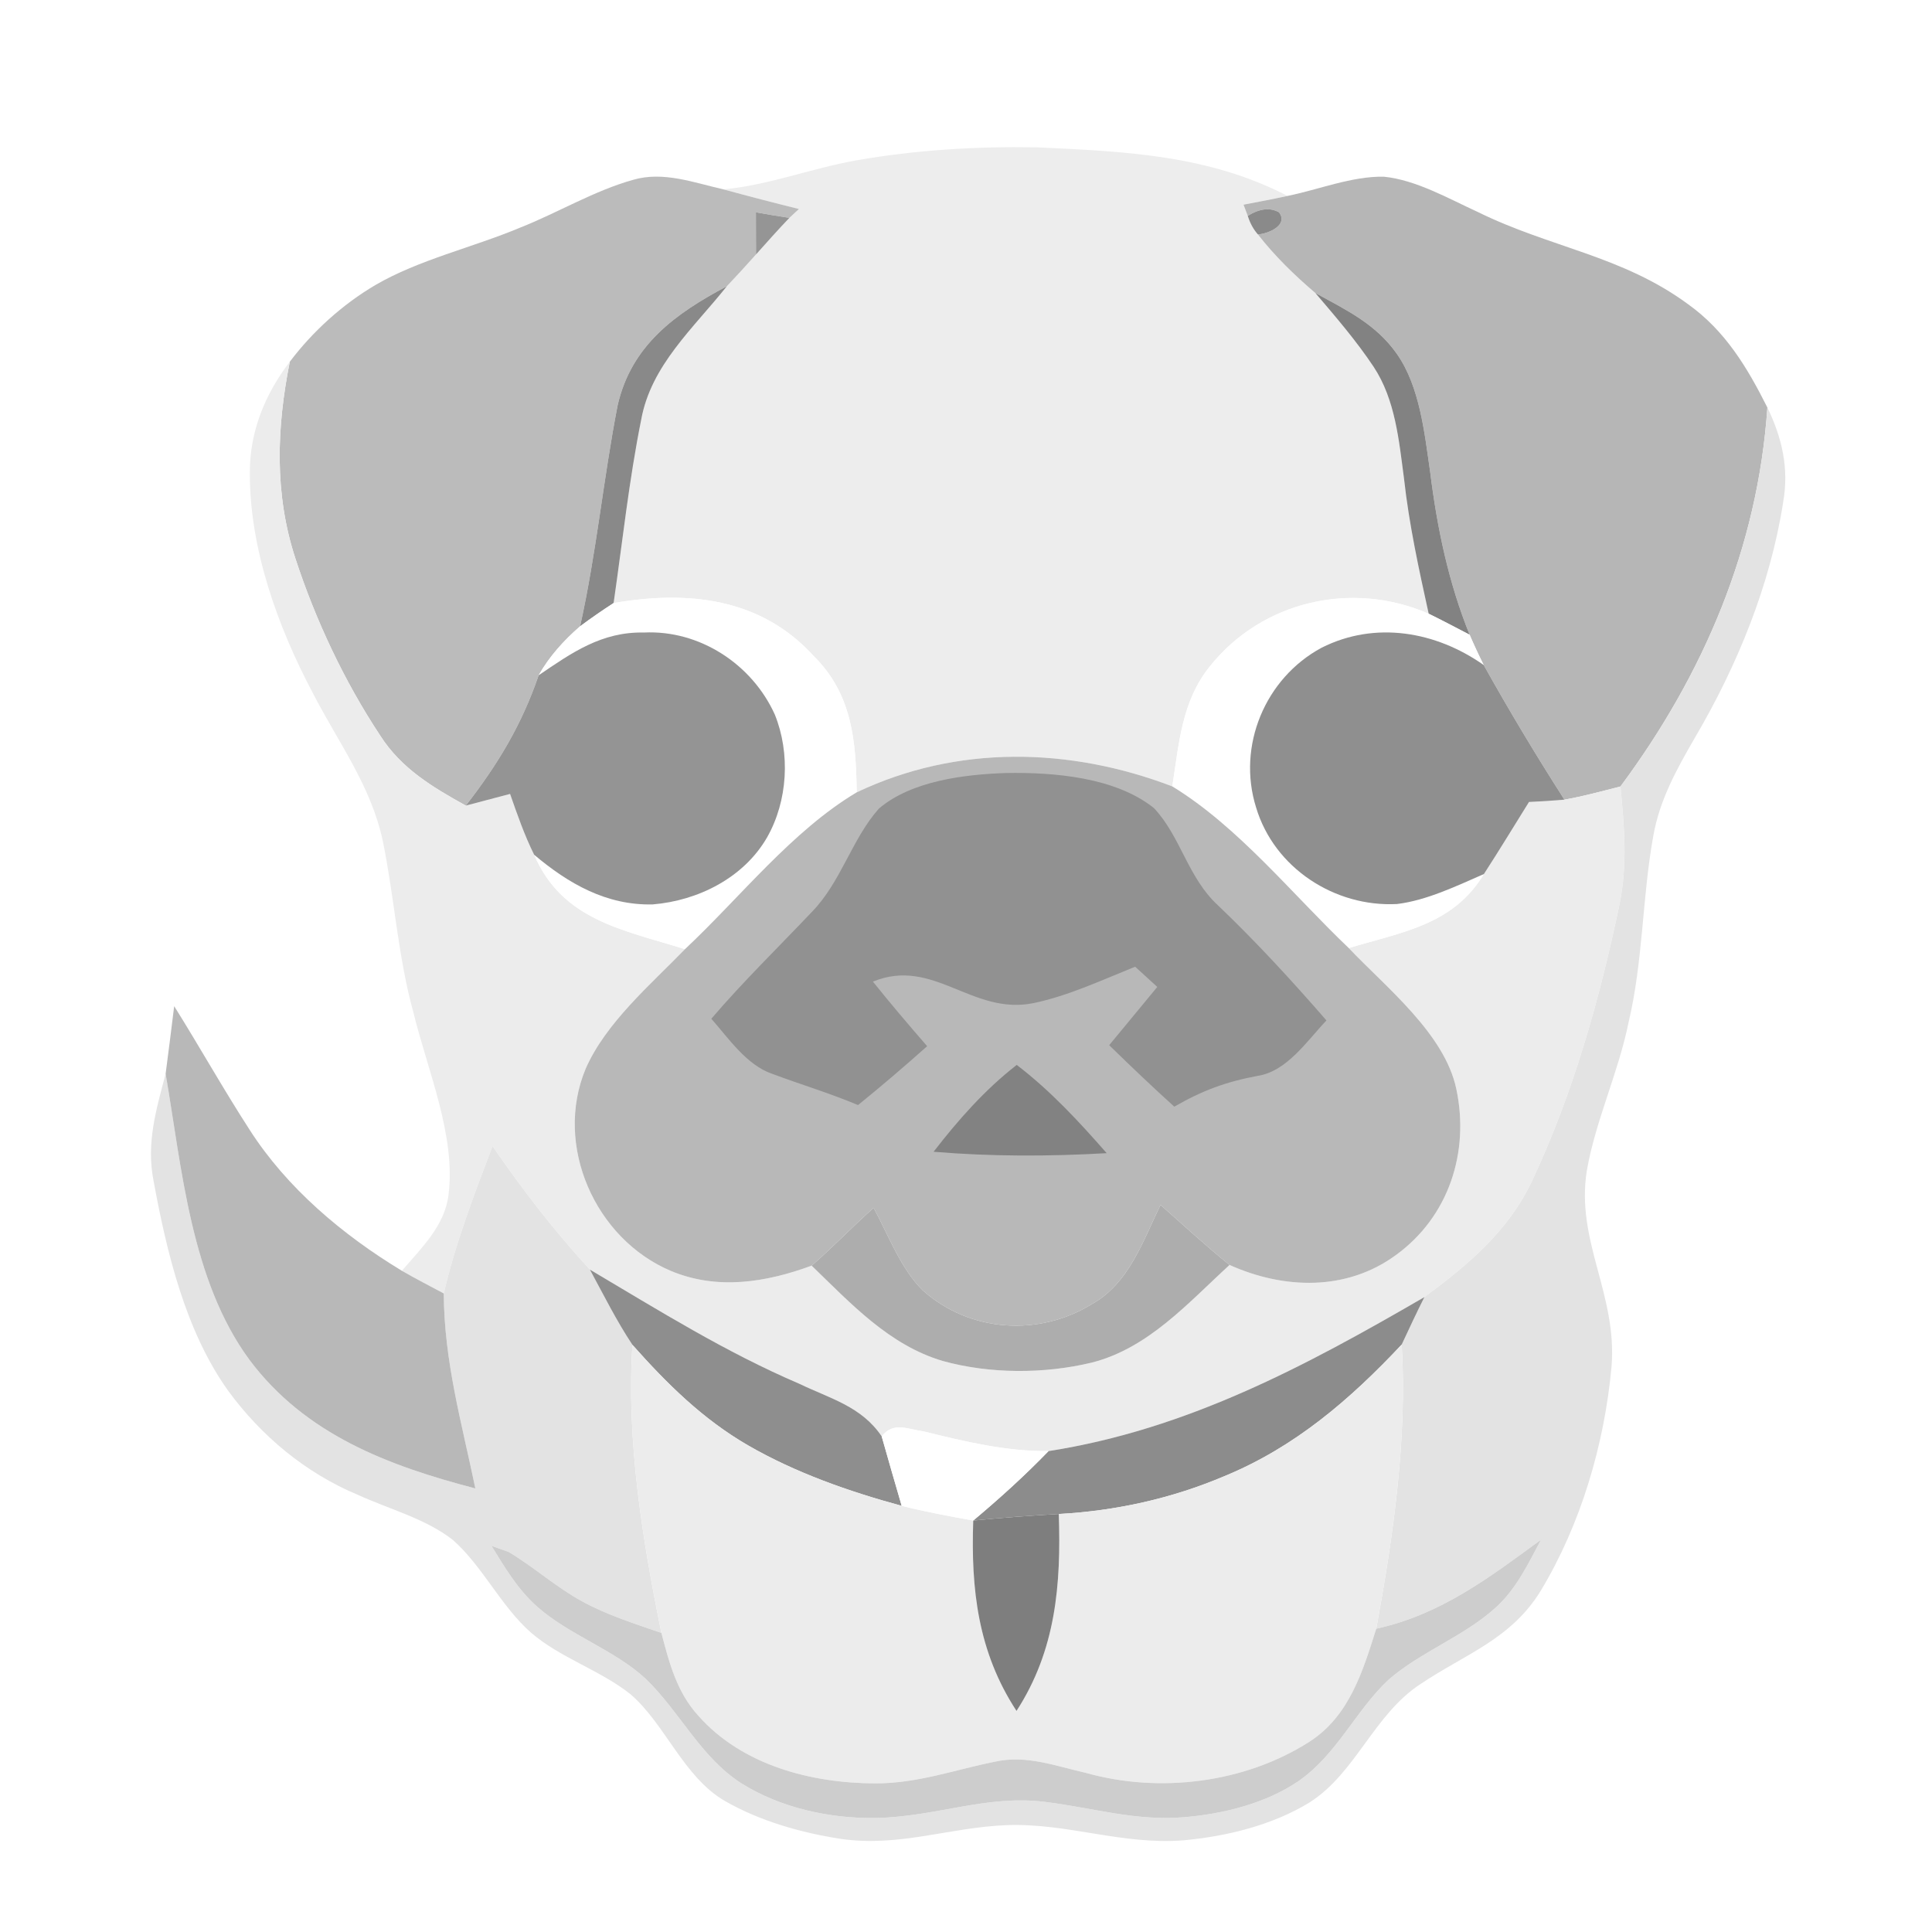 <?xml version="1.0" encoding="UTF-8" standalone="no"?>
<!DOCTYPE svg PUBLIC "-//W3C//DTD SVG 1.1//EN" "http://www.w3.org/Graphics/SVG/1.1/DTD/svg11.dtd">
<svg viewBox="0 0 192 192" height="192.0pt" width="192.0pt" xmlns="http://www.w3.org/2000/svg" version="1.1">
<path d="M 0.00 0.00 L 192.00 0.00 L 192.00 192.00 L 0.00 192.00 L 0.00 0.00 Z" fill="#ffffff" />
<path d="M 103.01 14.64 C 111.77 15.05 120.00 15.37 127.96 19.47 C 126.50 19.79 125.04 20.06 123.58 20.34 L 124.00 21.45 C 124.22 22.16 124.55 22.78 125.01 23.30 C 126.69 25.45 128.64 27.35 130.72 29.12 C 132.74 31.49 134.80 33.88 136.52 36.47 C 138.67 39.73 139.03 43.80 139.53 47.57 C 140.03 52.10 141.00 56.54 141.98 60.99 C 134.36 57.67 125.41 59.72 120.22 66.24 C 117.41 69.75 117.18 73.88 116.50 78.15 C 106.30 74.25 95.11 74.00 85.14 78.74 C 85.06 73.60 84.70 68.98 80.84 65.17 C 75.57 59.39 68.31 58.66 60.98 59.93 C 61.86 53.86 62.51 47.73 63.72 41.72 C 64.70 36.29 68.92 32.62 72.23 28.45 C 73.21 27.42 74.17 26.36 75.13 25.29 C 76.22 24.07 77.31 22.84 78.45 21.65 L 79.40 20.77 C 76.89 20.15 74.39 19.50 71.90 18.82 C 76.44 18.39 80.53 16.75 85.14 15.93 C 91.02 14.90 97.05 14.54 103.01 14.64 Z" fill="#ededed" />
<path d="M 71.90 18.82 C 74.39 19.50 76.89 20.15 79.40 20.77 L 78.45 21.65 C 77.34 21.48 76.22 21.30 75.12 21.10 C 75.12 22.50 75.12 23.89 75.13 25.29 C 74.17 26.36 73.21 27.42 72.23 28.45 C 67.11 31.17 62.75 34.30 61.38 40.28 C 59.96 47.57 59.27 54.97 57.65 62.24 C 56.03 63.64 54.59 65.24 53.53 67.11 C 51.83 72.06 49.48 75.95 46.29 80.06 C 42.98 78.22 39.89 76.39 37.79 73.11 C 34.21 67.70 31.36 61.63 29.35 55.48 C 27.25 49.07 27.49 42.48 28.80 35.95 C 31.08 32.93 34.04 30.25 37.30 28.33 C 41.64 25.80 46.97 24.60 51.67 22.63 C 55.42 21.15 59.05 18.95 62.92 17.87 C 65.92 16.99 68.98 18.16 71.90 18.82 Z" fill="#bbbbbb" />
<path d="M 137.52 17.56 C 140.73 17.88 143.96 19.74 146.87 21.07 C 154.05 24.61 161.20 25.40 167.77 30.24 C 171.46 32.88 173.64 36.52 175.64 40.50 C 174.69 54.43 169.30 67.03 161.04 78.16 C 159.20 78.63 157.33 79.14 155.47 79.47 C 152.66 75.08 149.99 70.64 147.45 66.09 C 146.95 65.10 146.49 64.10 146.05 63.08 C 143.95 57.89 142.82 52.46 142.13 46.92 C 141.57 43.07 141.11 38.43 138.82 35.17 C 136.73 32.19 133.81 30.82 130.72 29.12 C 128.64 27.35 126.69 25.45 125.01 23.30 C 126.03 23.23 128.07 22.39 127.11 21.10 C 126.22 20.60 125.18 20.72 124.00 21.45 L 123.58 20.34 C 125.04 20.06 126.50 19.79 127.96 19.47 C 131.07 18.84 134.35 17.50 137.52 17.56 Z" fill="#b6b6b6" />
<path d="M 75.12 21.10 C 76.22 21.30 77.34 21.48 78.45 21.65 C 77.31 22.84 76.22 24.07 75.13 25.29 C 75.12 23.89 75.12 22.50 75.12 21.10 Z" fill="#959595" />
<path d="M 124.00 21.45 C 125.18 20.72 126.22 20.60 127.11 21.10 C 128.07 22.39 126.03 23.23 125.01 23.30 C 124.55 22.78 124.22 22.16 124.00 21.45 Z" fill="#8a8a8a" />
<path d="M 72.23 28.45 C 68.92 32.62 64.70 36.29 63.72 41.72 C 62.51 47.73 61.86 53.86 60.98 59.93 C 59.85 60.66 58.74 61.43 57.65 62.24 C 59.27 54.97 59.96 47.57 61.38 40.28 C 62.75 34.30 67.11 31.17 72.23 28.45 Z" fill="#898989" />
<path d="M 130.72 29.12 C 133.81 30.82 136.73 32.19 138.82 35.17 C 141.11 38.43 141.57 43.07 142.13 46.92 C 142.82 52.46 143.95 57.89 146.05 63.08 C 144.70 62.38 143.35 61.66 141.98 60.99 C 141.00 56.54 140.03 52.10 139.53 47.57 C 139.03 43.80 138.67 39.73 136.52 36.47 C 134.80 33.88 132.74 31.49 130.72 29.12 Z" fill="#828282" />
<path d="M 28.80 35.95 C 27.49 42.48 27.25 49.07 29.35 55.48 C 31.36 61.63 34.21 67.70 37.79 73.11 C 39.89 76.39 42.98 78.22 46.29 80.06 C 47.76 79.67 49.23 79.29 50.69 78.90 C 51.40 80.93 52.12 83.01 53.08 84.94 C 55.90 91.49 61.96 92.40 68.07 94.33 C 64.64 97.86 60.21 101.64 58.21 106.19 C 55.01 113.83 59.15 123.14 66.69 126.31 C 71.30 128.23 76.11 127.45 80.66 125.78 C 84.54 129.52 88.35 133.67 93.68 135.25 C 98.37 136.55 103.79 136.55 108.51 135.41 C 114.13 133.98 118.08 129.47 122.19 125.71 C 127.59 128.13 133.80 128.33 138.72 124.73 C 143.97 120.92 146.06 114.52 144.73 108.23 C 143.57 102.73 137.79 98.17 134.04 94.22 C 139.30 92.62 144.39 91.96 147.47 86.86 C 149.00 84.50 150.46 82.09 151.95 79.70 C 153.13 79.65 154.30 79.57 155.47 79.47 C 157.33 79.14 159.20 78.63 161.04 78.16 C 161.42 82.10 161.75 85.92 160.95 89.84 C 159.00 99.21 156.34 108.66 152.26 117.34 C 149.89 122.36 145.92 125.67 141.56 128.90 C 129.69 135.79 117.96 142.06 104.20 144.21 C 99.93 144.24 95.89 143.26 91.78 142.25 C 90.20 142.04 88.81 141.25 87.62 142.74 C 85.60 139.76 82.54 139.01 79.44 137.52 C 72.09 134.37 65.53 130.26 58.62 126.17 C 55.07 122.31 51.91 118.22 48.95 113.90 C 47.11 118.72 45.28 123.49 44.10 128.54 C 42.71 127.80 41.31 127.08 39.94 126.29 C 41.85 124.05 44.20 121.83 44.57 118.75 C 45.33 112.92 42.48 106.33 41.10 100.68 C 39.54 95.06 39.21 89.29 38.05 83.61 C 36.88 78.08 33.61 73.79 31.05 68.80 C 27.58 62.24 24.81 54.51 24.83 47.03 C 24.80 42.91 26.33 39.18 28.80 35.95 Z" fill="#ececec" />
<path d="M 175.64 40.50 C 177.10 43.52 177.80 46.54 177.21 49.90 C 175.93 58.15 172.63 66.19 168.41 73.36 C 166.62 76.46 164.95 79.46 164.31 83.03 C 163.19 89.20 163.30 95.48 161.84 101.63 C 160.82 106.63 158.58 111.32 157.70 116.32 C 156.57 123.33 160.75 128.62 160.15 135.85 C 159.44 143.54 157.11 151.47 153.11 158.10 C 150.15 162.91 145.64 164.36 141.21 167.33 C 136.53 170.36 134.76 176.20 130.12 179.14 C 126.41 181.40 121.91 182.49 117.62 182.89 C 111.47 183.37 106.11 181.16 100.05 181.38 C 94.31 181.60 89.38 183.60 83.51 182.74 C 79.56 182.12 75.53 180.98 72.04 178.98 C 67.94 176.61 66.12 171.36 62.68 168.39 C 59.74 166.02 55.65 164.75 52.77 162.25 C 49.78 159.62 47.96 155.65 45.02 153.05 C 42.35 150.94 38.63 149.96 35.55 148.55 C 30.39 146.39 26.00 142.74 22.71 138.26 C 18.44 132.33 16.56 124.43 15.26 117.35 C 14.52 113.61 15.52 110.28 16.46 106.71 C 18.08 116.15 18.97 127.23 24.79 135.14 C 30.35 142.57 38.58 145.66 47.24 147.92 C 45.88 141.36 44.14 135.32 44.10 128.54 C 45.28 123.49 47.11 118.72 48.95 113.90 C 51.91 118.22 55.07 122.31 58.62 126.17 C 60.00 128.71 61.25 131.24 62.85 133.65 C 62.25 143.18 63.83 152.96 65.73 162.28 C 63.10 161.37 60.29 160.48 57.85 159.14 C 55.24 157.71 53.09 155.75 50.57 154.24 C 49.99 154.03 49.42 153.82 48.84 153.62 C 50.18 155.80 51.42 157.91 53.35 159.64 C 56.53 162.48 61.07 163.96 64.16 166.83 C 67.57 170.11 69.64 174.67 73.73 177.26 C 77.63 179.68 82.44 180.73 87.00 180.67 C 92.97 180.57 98.07 178.33 103.84 179.07 C 108.60 179.65 112.81 181.00 117.70 180.59 C 121.59 180.26 125.77 179.23 129.04 177.01 C 132.86 174.36 134.74 169.98 137.96 166.96 C 141.13 164.17 145.53 162.62 148.71 159.70 C 150.72 157.85 151.88 155.38 153.15 153.01 C 147.98 156.79 143.19 160.45 136.77 161.86 C 138.46 152.64 139.86 142.99 139.30 133.62 C 140.04 132.04 140.77 130.46 141.56 128.90 C 145.92 125.67 149.89 122.36 152.26 117.34 C 156.34 108.66 159.00 99.21 160.95 89.84 C 161.75 85.92 161.42 82.10 161.04 78.16 C 169.30 67.03 174.69 54.43 175.64 40.50 Z" fill="#e3e3e3" />
<path d="M 80.84 65.17 C 84.70 68.98 85.06 73.60 85.14 78.74 C 78.70 82.58 73.56 89.18 68.07 94.33 C 61.96 92.40 55.90 91.49 53.08 84.94 C 56.48 87.81 60.27 89.99 64.86 89.88 C 69.38 89.51 73.92 87.23 76.23 83.22 C 78.29 79.60 78.56 74.87 77.00 71.01 C 74.74 66.01 69.53 62.59 63.99 62.86 C 59.80 62.77 56.83 64.86 53.53 67.11 C 54.59 65.24 56.03 63.64 57.65 62.24 C 58.74 61.43 59.85 60.66 60.98 59.93 C 68.31 58.66 75.57 59.39 80.84 65.17 Z" fill="#ffffff" />
<path d="M 141.98 60.99 C 143.35 61.66 144.70 62.38 146.05 63.08 C 146.49 64.10 146.95 65.10 147.45 66.09 C 142.69 62.74 136.66 61.69 131.34 64.37 C 125.73 67.39 122.91 74.13 124.83 80.25 C 126.63 86.26 132.65 90.17 138.84 89.84 C 141.79 89.48 144.76 88.04 147.47 86.86 C 144.39 91.96 139.30 92.62 134.04 94.22 C 128.43 88.88 123.09 82.18 116.50 78.15 C 117.18 73.88 117.41 69.75 120.22 66.24 C 125.41 59.72 134.36 57.67 141.98 60.99 Z" fill="#ffffff" />
<path d="M 63.99 62.86 C 69.53 62.59 74.74 66.01 77.00 71.01 C 78.56 74.87 78.29 79.60 76.23 83.22 C 73.92 87.23 69.38 89.51 64.86 89.88 C 60.27 89.99 56.48 87.81 53.08 84.94 C 52.12 83.01 51.40 80.93 50.69 78.90 C 49.23 79.29 47.76 79.67 46.29 80.06 C 49.48 75.95 51.83 72.06 53.53 67.11 C 56.83 64.86 59.80 62.77 63.99 62.86 Z" fill="#949494" />
<path d="M 147.45 66.09 C 149.99 70.64 152.66 75.08 155.47 79.47 C 154.30 79.57 153.13 79.65 151.95 79.70 C 150.46 82.09 149.00 84.50 147.47 86.86 C 144.76 88.04 141.79 89.48 138.84 89.84 C 132.65 90.17 126.63 86.26 124.83 80.25 C 122.91 74.13 125.73 67.39 131.34 64.37 C 136.66 61.69 142.69 62.74 147.45 66.09 Z" fill="#8f8f8f" />
<path d="M 116.50 78.15 C 123.09 82.18 128.43 88.88 134.04 94.22 C 137.79 98.17 143.57 102.73 144.73 108.23 C 146.06 114.52 143.97 120.92 138.72 124.73 C 133.80 128.33 127.59 128.13 122.19 125.71 C 119.83 123.81 117.60 121.74 115.33 119.74 C 113.59 123.31 112.22 127.50 108.56 129.57 C 103.27 132.86 96.40 132.41 91.73 128.26 C 89.52 126.11 88.28 122.72 86.82 120.03 C 84.72 121.91 82.78 123.93 80.66 125.78 C 76.11 127.45 71.30 128.23 66.69 126.31 C 59.15 123.14 55.01 113.83 58.21 106.19 C 60.21 101.64 64.64 97.86 68.07 94.33 C 73.56 89.18 78.70 82.58 85.14 78.74 C 95.11 74.00 106.30 74.25 116.50 78.15 Z" fill="#b8b8b8" />
<path d="M 99.98 76.82 C 104.72 76.74 110.84 77.23 114.68 80.31 C 117.34 83.13 118.05 87.24 121.05 89.98 C 124.85 93.61 128.37 97.44 131.82 101.41 C 129.90 103.43 127.88 106.49 124.97 106.92 C 121.83 107.51 119.49 108.37 116.70 109.98 C 114.50 107.99 112.35 105.94 110.23 103.87 C 111.82 101.94 113.42 100.01 115.01 98.08 C 114.28 97.41 113.54 96.74 112.81 96.07 C 109.53 97.39 106.16 98.97 102.70 99.69 C 96.57 100.92 92.78 95.09 86.75 97.55 C 88.49 99.73 90.31 101.86 92.14 103.97 C 89.89 105.97 87.61 107.93 85.27 109.82 C 82.47 108.64 79.55 107.77 76.70 106.70 C 74.19 105.83 72.40 103.18 70.69 101.24 C 73.85 97.55 77.32 94.17 80.66 90.65 C 83.60 87.64 84.63 83.41 87.35 80.35 C 90.60 77.59 95.87 76.96 99.98 76.82 Z" fill="#919191" />
<path d="M 17.31 99.99 C 19.85 104.05 22.19 108.23 24.79 112.25 C 28.51 118.07 34.07 122.74 39.94 126.29 C 41.31 127.08 42.71 127.80 44.10 128.54 C 44.14 135.32 45.88 141.36 47.24 147.92 C 38.58 145.66 30.35 142.57 24.79 135.14 C 18.97 127.23 18.08 116.15 16.46 106.71 C 16.76 104.47 17.03 102.23 17.31 99.99 Z" fill="#b8b8b8" />
<path d="M 101.04 105.83 C 104.39 108.39 107.21 111.44 109.98 114.60 C 104.23 114.93 98.52 114.94 92.78 114.46 C 95.23 111.29 97.87 108.30 101.04 105.83 Z" fill="#828282" />
<path d="M 86.82 120.03 C 88.28 122.72 89.52 126.11 91.73 128.26 C 96.40 132.41 103.27 132.86 108.56 129.57 C 112.22 127.50 113.59 123.31 115.33 119.74 C 117.60 121.74 119.83 123.81 122.19 125.71 C 118.08 129.47 114.13 133.98 108.51 135.41 C 103.79 136.55 98.37 136.55 93.68 135.25 C 88.35 133.67 84.54 129.52 80.66 125.78 C 82.78 123.93 84.72 121.91 86.82 120.03 Z" fill="#adadad" />
<path d="M 58.62 126.17 C 65.53 130.26 72.09 134.37 79.44 137.52 C 82.54 139.01 85.60 139.76 87.62 142.74 C 88.27 145.05 88.94 147.35 89.61 149.65 C 84.36 148.22 79.07 146.37 74.34 143.64 C 69.83 141.03 66.29 137.52 62.85 133.65 C 61.25 131.24 60.00 128.71 58.62 126.17 Z" fill="#8e8e8e" />
<path d="M 141.56 128.90 C 140.77 130.46 140.04 132.04 139.30 133.62 C 134.19 139.07 128.68 143.82 121.70 146.69 C 116.46 148.92 110.90 150.15 105.22 150.46 C 102.38 150.62 99.55 150.83 96.72 151.11 C 99.32 148.93 101.83 146.66 104.20 144.21 C 117.96 142.06 129.69 135.79 141.56 128.90 Z" fill="#8c8c8c" />
<path d="M 62.85 133.65 C 66.29 137.52 69.83 141.03 74.34 143.64 C 79.07 146.37 84.36 148.22 89.61 149.65 C 91.96 150.24 94.33 150.68 96.72 151.11 C 96.48 157.95 97.19 164.18 101.02 170.03 C 104.93 163.99 105.46 157.48 105.22 150.46 C 110.90 150.15 116.46 148.92 121.70 146.69 C 128.68 143.82 134.19 139.07 139.30 133.62 C 139.86 142.99 138.46 152.64 136.77 161.86 C 135.42 166.13 134.08 170.57 130.10 173.11 C 123.67 177.21 115.20 178.24 107.89 176.18 C 104.88 175.50 102.00 174.38 98.90 175.07 C 94.85 175.88 91.23 177.23 87.01 177.23 C 80.63 177.22 73.78 175.44 69.41 170.52 C 67.26 168.16 66.52 165.29 65.73 162.28 C 63.83 152.96 62.25 143.18 62.85 133.65 Z" fill="#ececec" />
<path d="M 91.78 142.25 C 95.89 143.26 99.93 144.24 104.20 144.21 C 101.83 146.66 99.32 148.93 96.72 151.11 C 94.33 150.68 91.96 150.24 89.61 149.65 C 88.94 147.35 88.27 145.05 87.62 142.74 C 88.81 141.25 90.20 142.04 91.78 142.25 Z" fill="#ffffff" />
<path d="M 105.22 150.46 C 105.46 157.48 104.93 163.99 101.02 170.03 C 97.19 164.18 96.48 157.95 96.72 151.11 C 99.55 150.83 102.38 150.62 105.22 150.46 Z" fill="#7e7e7e" />
<path d="M 50.57 154.24 C 53.09 155.75 55.24 157.71 57.85 159.14 C 60.29 160.48 63.10 161.37 65.73 162.28 C 66.52 165.29 67.26 168.16 69.41 170.52 C 73.78 175.44 80.63 177.22 87.01 177.23 C 91.23 177.23 94.85 175.88 98.90 175.07 C 102.00 174.38 104.88 175.50 107.89 176.18 C 115.20 178.24 123.67 177.21 130.10 173.11 C 134.08 170.57 135.42 166.13 136.77 161.86 C 143.19 160.45 147.98 156.79 153.15 153.01 C 151.88 155.38 150.72 157.85 148.71 159.70 C 145.53 162.62 141.13 164.17 137.96 166.96 C 134.74 169.98 132.86 174.36 129.04 177.01 C 125.77 179.23 121.59 180.26 117.70 180.59 C 112.81 181.00 108.60 179.65 103.84 179.07 C 98.07 178.33 92.97 180.57 87.00 180.67 C 82.44 180.73 77.63 179.68 73.73 177.26 C 69.64 174.67 67.57 170.11 64.16 166.83 C 61.07 163.96 56.53 162.48 53.35 159.64 C 51.42 157.91 50.18 155.80 48.84 153.62 C 49.42 153.82 49.99 154.03 50.57 154.24 Z" fill="#cdcdcd" /></svg>